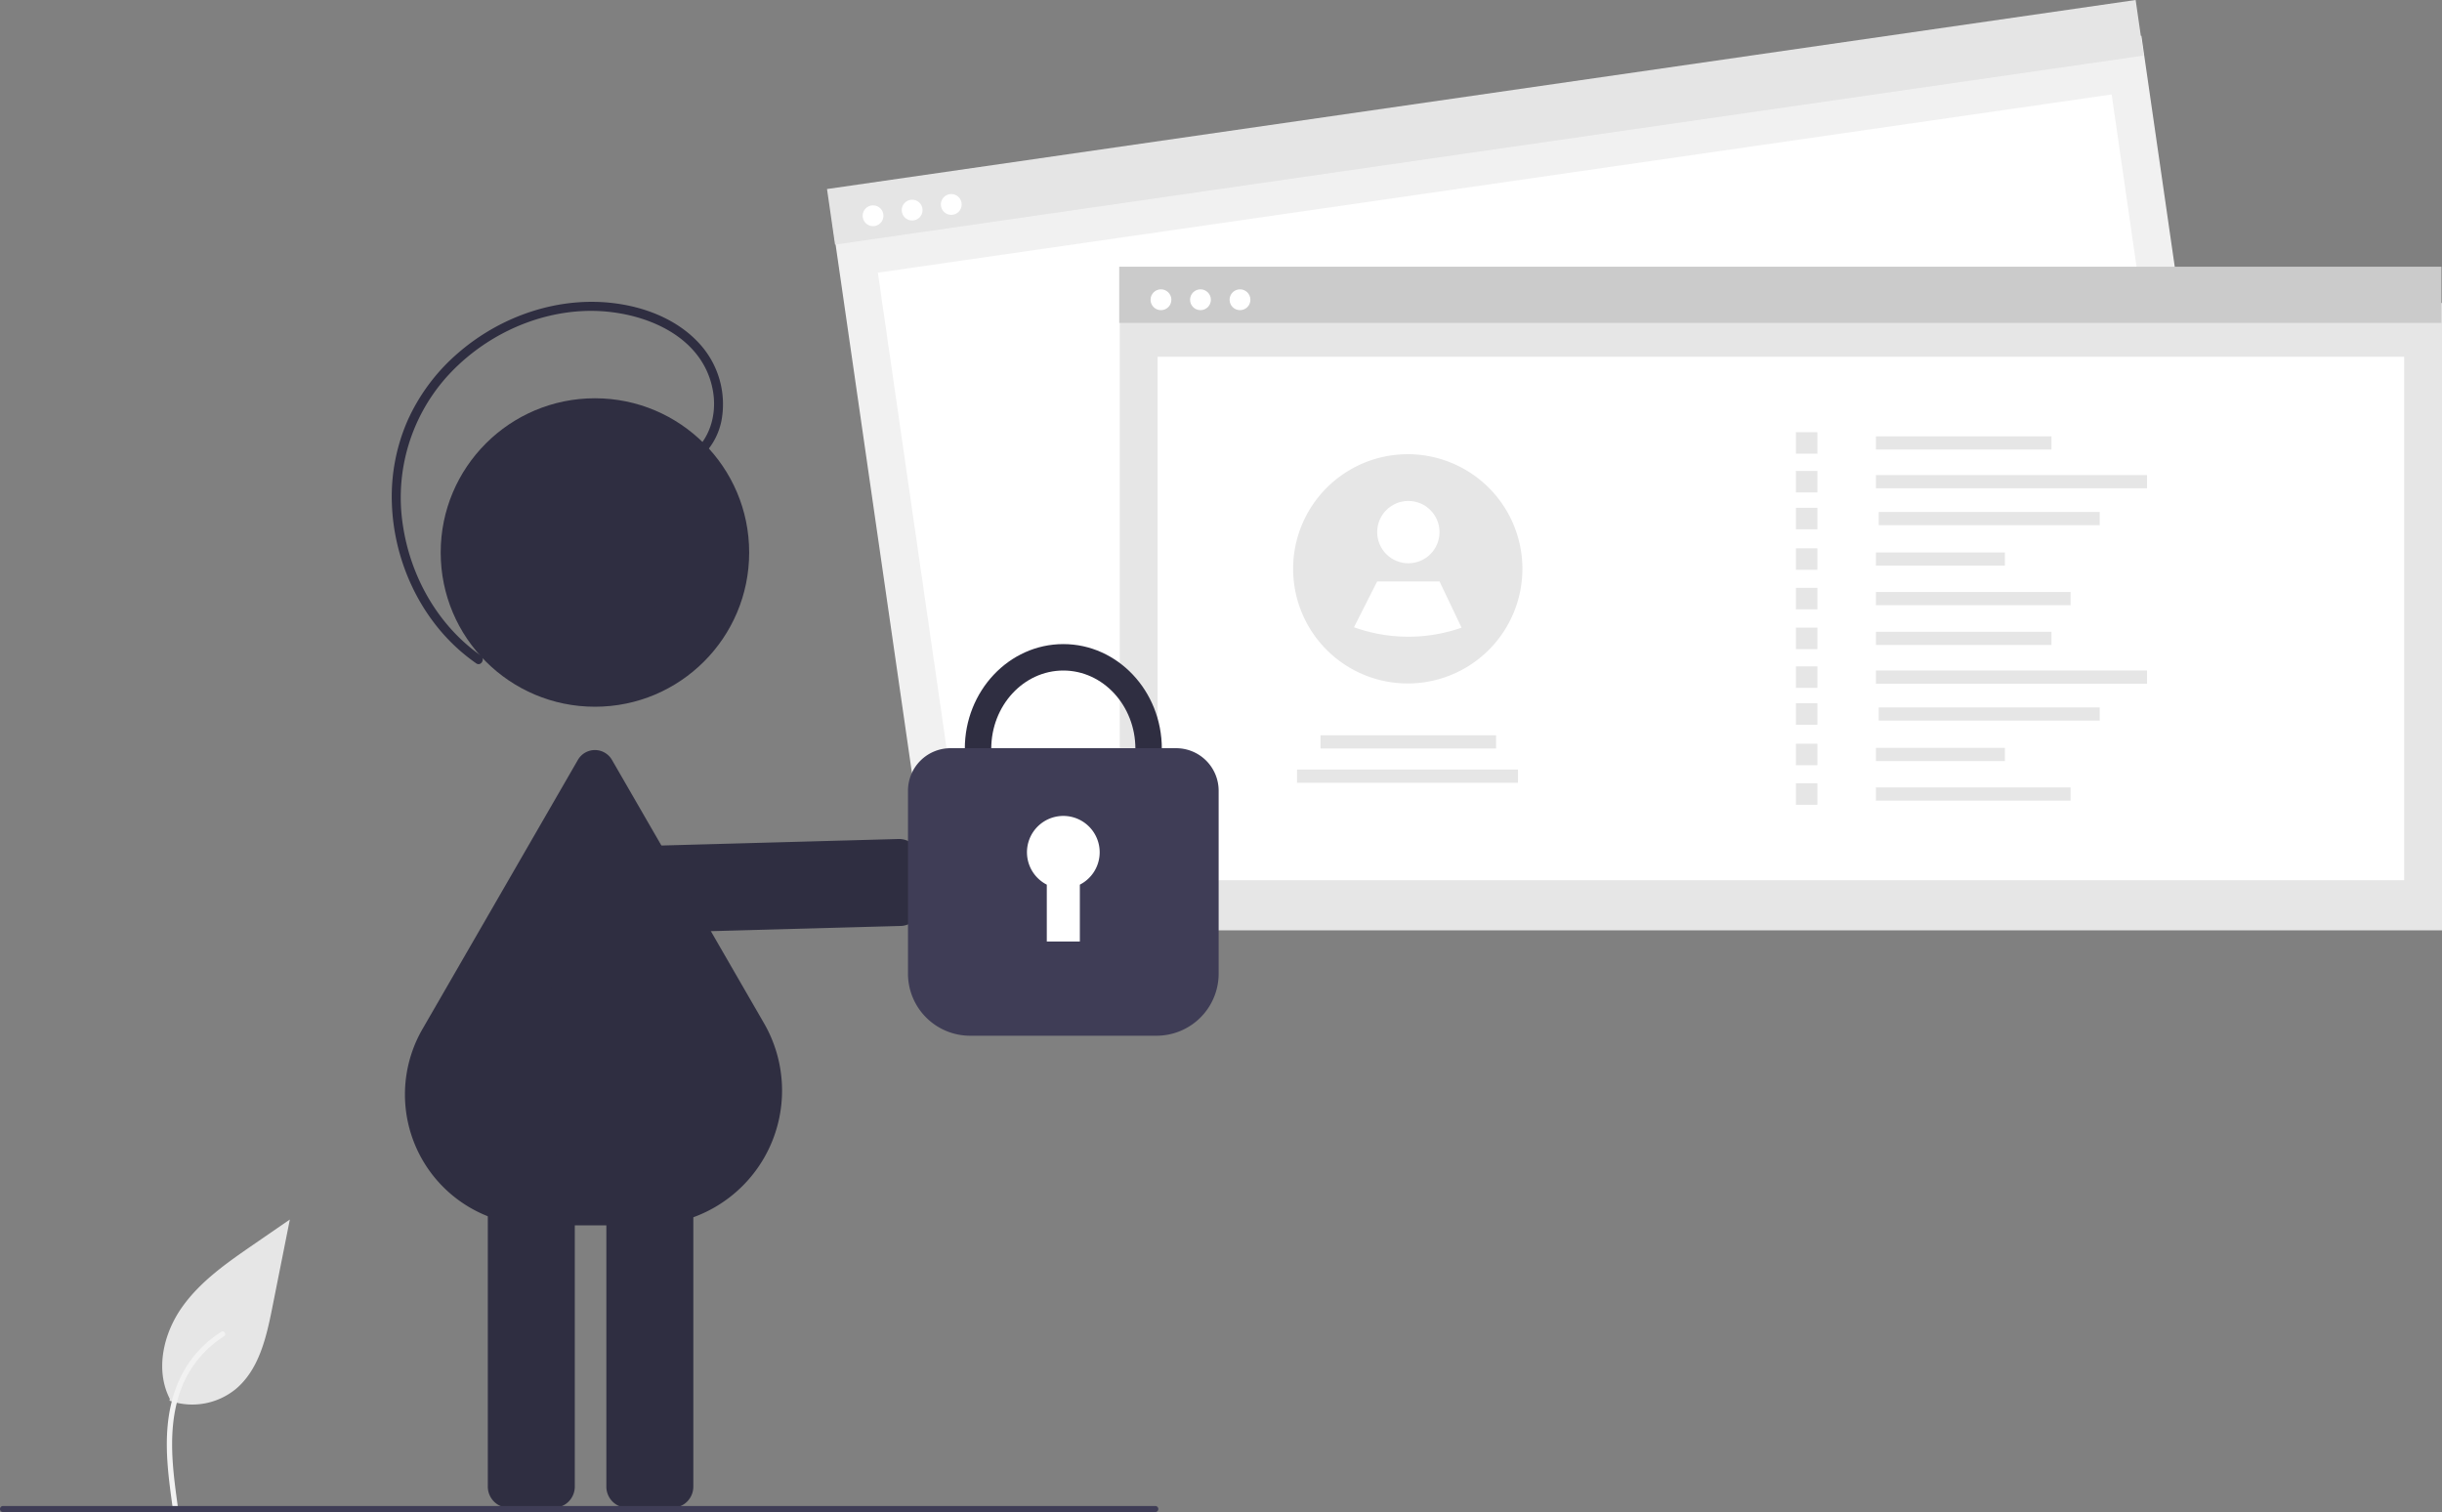 <svg xmlns="http://www.w3.org/2000/svg" data-name="Layer 1" width="807.453" height="499.984" viewBox="0 0 807.453 499.984" xmlns:xlink="http://www.w3.org/1999/xlink"><rect x="0" y="0" width="807.453" height="499.984" fill="#808080" stroke="none"/><path id="ad903c08-5677-4dbe-a9c7-05a0eb46801f-912" data-name="Path 461" d="M252.308,663.166a22.728,22.728,0,0,0,21.947-3.866c7.687-6.452,10.1-17.081,12.058-26.924l5.8-29.112-12.143,8.362c-8.733,6.013-17.662,12.219-23.709,20.929s-8.686,20.6-3.828,30.024" transform="translate(-196.274 -200.008)" fill="#e6e6e6"/><path id="a94887ac-0642-4b28-b311-c351a0f7f12b-913" data-name="Path 462" d="M253.347,698.412c-1.229-8.953-2.493-18.02-1.631-27.069.766-8.036,3.217-15.885,8.209-22.321a37.131,37.131,0,0,1,9.527-8.633c.953-.6,1.829.909.881,1.507a35.3,35.3,0,0,0-13.963,16.847c-3.04,7.732-3.528,16.161-3,24.374.317,4.967.988,9.9,1.665,14.83a.9.9,0,0,1-.61,1.074.878.878,0,0,1-1.074-.61Z" transform="translate(-196.274 -200.008)" fill="#f2f2f2"/><path d="M496.874,505.526a6.941,6.941,0,0,1-2.851.671l-91.607,2.514a14.38,14.38,0,0,1-.625-28.752l91.607-2.514a7.007,7.007,0,0,1,7.151,6.846l.321,14.756a7.017,7.017,0,0,1-3.996,6.48Z" transform="translate(-196.274 -200.008)" fill="#2f2e41"/><path d="M379.332,698.598H364.572a7.008,7.008,0,0,1-7-7V568.584a7.008,7.008,0,0,1,7-7H379.332a7.008,7.008,0,0,1,7,7V691.598A7.008,7.008,0,0,1,379.332,698.598Z" transform="translate(-196.274 -200.008)" fill="#2f2e41"/><path d="M418.524,698.598H403.765a7.008,7.008,0,0,1-7-7V568.584a7.008,7.008,0,0,1,7-7h14.76a7.008,7.008,0,0,1,7,7V691.598A7.008,7.008,0,0,1,418.524,698.598Z" transform="translate(-196.274 -200.008)" fill="#2f2e41"/><circle cx="196.716" cy="182.697" r="51" fill="#2f2e41"/><path d="M410.301,605.205H373.611a43.277,43.277,0,0,1-37.56-65.057l51.309-88.87a6.5,6.5,0,0,1,11.258,0l50.276,87.081A44.564,44.564,0,0,1,410.301,605.205Z" transform="translate(-196.274 -200.008)" fill="#2f2e41"/><path d="M405.027,404.114c3.306-.092,7.42-.207,10.59-2.522a8.133,8.133,0,0,0,3.2-6.073,5.471,5.471,0,0,0-1.86-4.493c-1.656-1.399-4.073-1.727-6.678-.961l2.699-19.726-1.981-.271-3.173,23.19,1.655-.759c1.918-.88,4.552-1.328,6.188.055a3.515,3.515,0,0,1,1.153,2.896,6.147,6.147,0,0,1-2.381,4.528c-2.467,1.802-5.746,2.034-9.466,2.138Z" transform="translate(-196.274 -200.008)" fill="#2f2e41"/><rect x="226.503" y="172.032" width="10.772" height="2" fill="#2f2e41"/><rect x="192.503" y="172.032" width="10.772" height="2" fill="#2f2e41"/><path d="M380.994,593.798a6.941,6.941,0,0,1-.671-2.851l-2.514-91.607a14.38,14.38,0,0,1,28.752-.625l2.514,91.607a7.007,7.007,0,0,1-6.846,7.151l-14.756.321a7.017,7.017,0,0,1-6.48-3.996Z" transform="translate(-196.274 -200.008)" fill="#2f2e41"/><path d="M388.257,345.005c6.196,8.103,16.033,13.539,26.429,12.252,9.9-1.226,18.068-8.126,20.117-18.006a29.67,29.67,0,0,0-7.797-26.191c-7.007-7.37-17.036-11.335-26.963-12.695-18.804-2.575-38.117,4.049-52.335,16.402a64.11,64.11,0,0,0-16.693,22.375,62.723,62.723,0,0,0-5.175,27.078c.546,18.375,8.595,36.715,22.483,48.901a63.377,63.377,0,0,0,5.408,4.236c1.584,1.111,3.085-1.489,1.514-2.59-14.222-9.977-23.294-26.211-25.783-43.268a59.924,59.924,0,0,1,14.053-48.34c11.484-13.058,28.323-21.545,45.763-22.306,17.549-.765,39.479,7.069,42.763,26.604,1.472,8.756-1.801,17.959-9.825,22.343-8.591,4.693-19.124,2.762-26.507-3.299a30.448,30.448,0,0,1-4.863-5.011c-1.157-1.513-3.764-.02-2.59,1.514Z" transform="translate(-196.274 -200.008)" fill="#2f2e41"/><rect id="fc777aff-63b1-4720-84dc-e3a9c20790b9" data-name="ab2e16f2-9798-47da-b25d-769524f3c86f" x="484.209" y="242.032" width="437.195" height="207.457" transform="translate(-238.488 -95.973) rotate(-8.22)" fill="#f1f1f1"/><rect id="ecffa418-b240-4504-be04-512edea7ccda" data-name="bf81c03f-68cf-4889-8697-1102f95f97bb" x="496.797" y="259.816" width="412.192" height="173.087" transform="translate(-238.573 -95.954) rotate(-8.22)" fill="#fff"/><rect id="b49ce3f1-9d75-4481-986b-3b6beb000c79" data-name="f065dccc-d150-492a-a09f-a7f3f89523f0" x="468.808" y="231.166" width="437.195" height="18.573" transform="translate(-223.59 -99.257) rotate(-8.22)" fill="#e5e5e5"/><circle id="a4219562-805a-49cd-8b89-b1f92f7a9e75" data-name="bdbbf39c-df25-4682-8b85-5a6af4a1bd14" cx="288.675" cy="71.343" r="3.442" fill="#fff"/><circle id="b0f6399c-6944-4f74-a888-473f61f9730c" data-name="abcd4292-0b1f-4102-9b5e-e8bbd87baabc" cx="301.607" cy="69.475" r="3.442" fill="#fff"/><circle id="b03f93dc-2c99-4323-9b17-02f51b8830c0" data-name="a3fb731e-8b3d-41ca-96f2-91600dc0b434" cx="314.54" cy="67.607" r="3.442" fill="#fff"/><rect id="a6067cfc-0392-4d68-afe4-e34d11a8f0ac" data-name="ab2e16f2-9798-47da-b25d-769524f3c86f" x="370.258" y="100.183" width="437.195" height="207.457" fill="#e6e6e6"/><rect id="ecd65817-7467-4dbd-a435-c0f1d9841c98" data-name="bf81c03f-68cf-4889-8697-1102f95f97bb" x="382.76" y="117.973" width="412.192" height="173.087" fill="#fff"/><rect id="eea6c39d-8a45-4eb1-bab9-6120f465de14" data-name="f065dccc-d150-492a-a09f-a7f3f89523f0" x="370.072" y="88.197" width="437.195" height="18.573" fill="#cbcbcb"/><circle id="ab9e51f9-7431-4d30-8193-f9435a6bd5c3" data-name="bdbbf39c-df25-4682-8b85-5a6af4a1bd14" cx="383.874" cy="99.119" r="3.442" fill="#fff"/><circle id="a54ed687-3b0d-413b-b405-af8897a5c032" data-name="abcd4292-0b1f-4102-9b5e-e8bbd87baabc" cx="396.94" cy="99.119" r="3.442" fill="#fff"/><circle id="fd1d2195-7e97-488f-8f4b-7061a06deb9a" data-name="a3fb731e-8b3d-41ca-96f2-91600dc0b434" cx="410.008" cy="99.119" r="3.442" fill="#fff"/><rect x="620.277" y="144.289" width="58.052" height="4.363" fill="#e6e6e6"/><rect x="620.277" y="157.098" width="89.645" height="4.363" fill="#e6e6e6"/><rect x="621.209" y="169.297" width="73.059" height="4.363" fill="#e6e6e6"/><rect x="620.277" y="182.682" width="42.651" height="4.363" fill="#e6e6e6"/><rect x="620.277" y="195.757" width="64.371" height="4.363" fill="#e6e6e6"/><rect x="593.818" y="142.916" width="7.108" height="7.108" fill="#e6e6e6"/><rect x="593.818" y="155.725" width="7.108" height="7.108" fill="#e6e6e6"/><rect x="593.818" y="167.924" width="7.108" height="7.108" fill="#e6e6e6"/><rect x="593.818" y="181.31" width="7.108" height="7.108" fill="#e6e6e6"/><rect x="593.818" y="194.384" width="7.108" height="7.108" fill="#e6e6e6"/><rect x="620.277" y="208.913" width="58.052" height="4.363" fill="#e6e6e6"/><rect x="620.277" y="221.722" width="89.645" height="4.363" fill="#e6e6e6"/><rect x="621.209" y="233.921" width="73.059" height="4.363" fill="#e6e6e6"/><rect x="620.277" y="247.307" width="42.651" height="4.363" fill="#e6e6e6"/><rect x="620.277" y="260.381" width="64.371" height="4.363" fill="#e6e6e6"/><rect x="593.818" y="207.541" width="7.108" height="7.108" fill="#e6e6e6"/><rect x="593.818" y="220.35" width="7.108" height="7.108" fill="#e6e6e6"/><rect x="593.818" y="232.549" width="7.108" height="7.108" fill="#e6e6e6"/><rect x="593.818" y="245.934" width="7.108" height="7.108" fill="#e6e6e6"/><rect x="593.818" y="259.009" width="7.108" height="7.108" fill="#e6e6e6"/><rect x="436.63" y="243.139" width="58.052" height="4.363" fill="#e6e6e6"/><rect x="428.863" y="254.477" width="73.059" height="4.363" fill="#e6e6e6"/><path d="M699.661,388.106a37.919,37.919,0,0,1-55.878,33.382l-.007-.007a37.907,37.907,0,1,1,55.886-33.375Z" transform="translate(-196.274 -200.008)" fill="#e6e6e6"/><circle cx="465.676" cy="175.953" r="10.304" fill="#fff"/><path d="M679.544,407.557a53.111,53.111,0,0,1-35.568-.138l-.007-.005,7.677-15.153h20.608Z" transform="translate(-196.274 -200.008)" fill="#fff"/><path d="M547.864,482.193c-17.96,0-32.572-15.522-32.572-34.601,0-19.079,14.612-34.6,32.572-34.6s32.572,15.522,32.572,34.6C580.435,466.671,565.824,482.193,547.864,482.193Zm0-60.458c-13.14,0-23.829,11.6-23.829,25.858s10.69,25.858,23.829,25.858,23.829-11.6,23.829-25.858S561.003,421.735,547.864,421.735Z" transform="translate(-196.274 -200.008)" fill="#2f2e41"/><path d="M578.708,542.492h-61.689a20.541,20.541,0,0,1-20.519-20.518V461.464a14.064,14.064,0,0,1,14.047-14.048h74.631a14.064,14.064,0,0,1,14.047,14.048v60.51A20.541,20.541,0,0,1,578.708,542.492Z" transform="translate(-196.274 -200.008)" fill="#3f3d56"/><path d="M559.885,481.84a12.021,12.021,0,1,0-17.485,10.698v18.808h10.928v-18.808A12.011,12.011,0,0,0,559.885,481.84Z" transform="translate(-196.274 -200.008)" fill="#fff"/><path d="M578.274,699.992h-381a1,1,0,0,1,0-2h381a1,1,0,0,1,0,2Z" transform="translate(-196.274 -200.008)" fill="#3f3d56"/></svg>